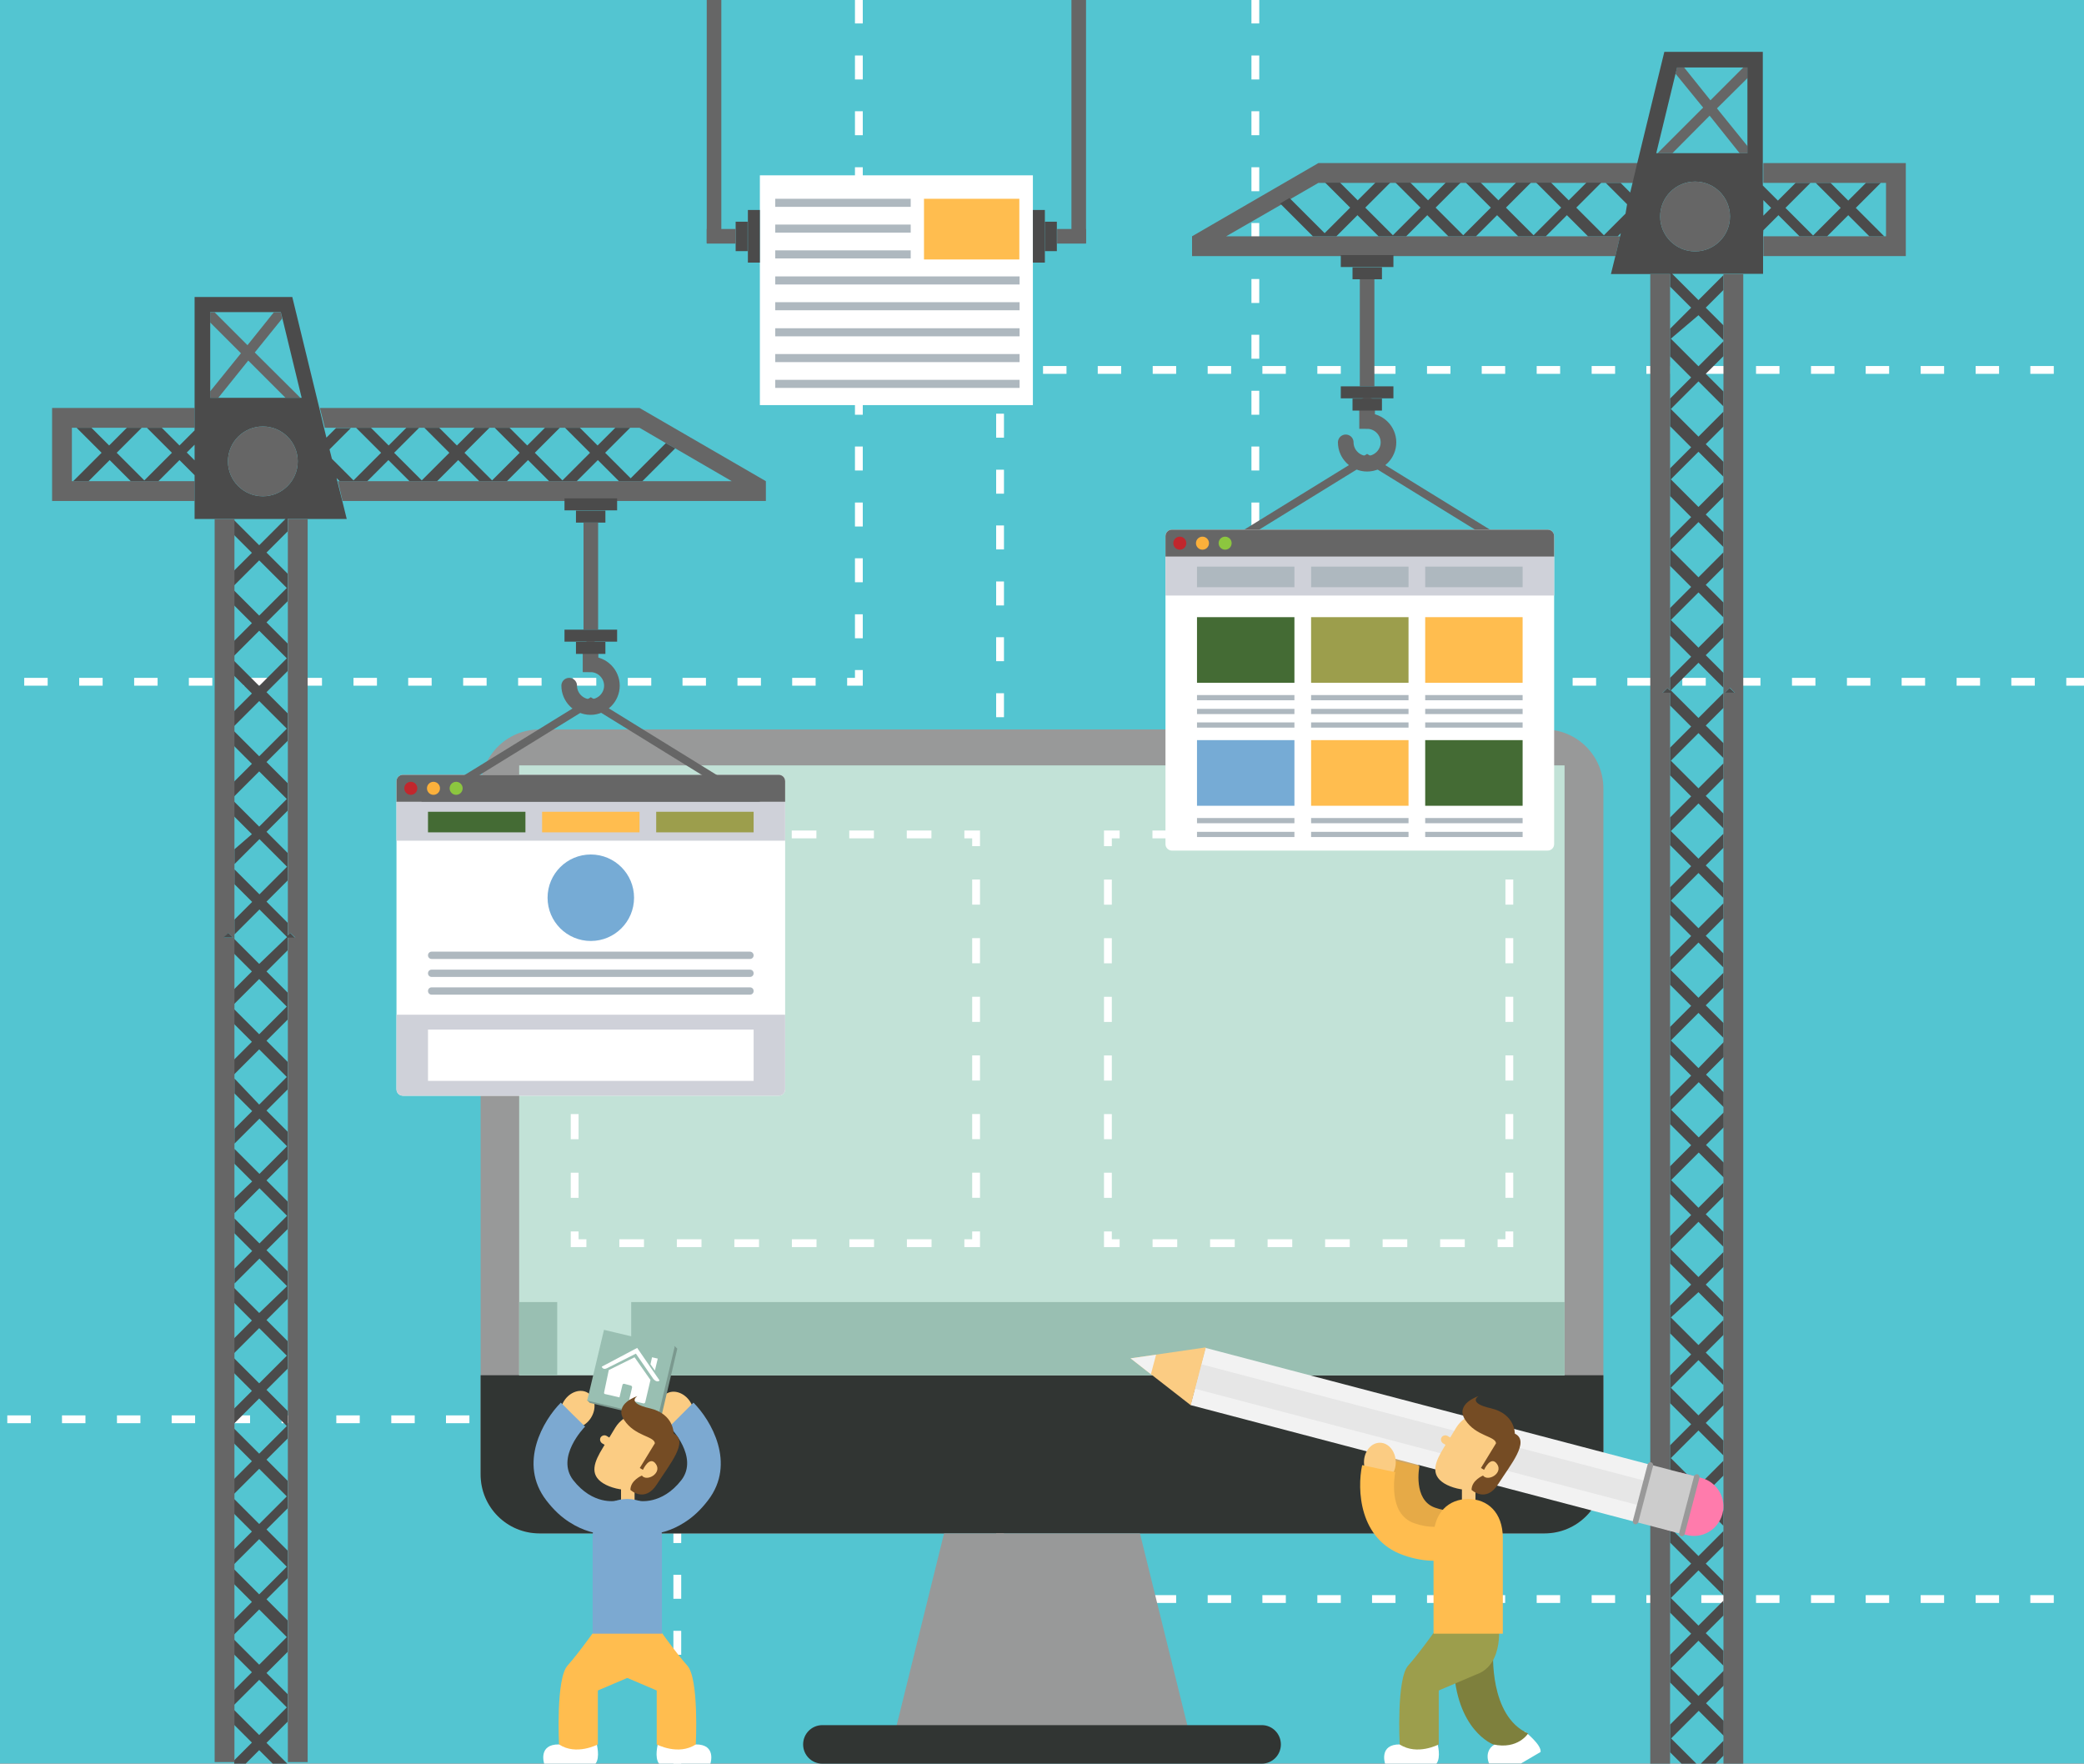 <?xml version="1.0" encoding="utf-8"?>
<!-- Generator: Adobe Illustrator 21.1.0, SVG Export Plug-In . SVG Version: 6.00 Build 0)  -->
<svg version="1.1" id="Layer_1" xmlns="http://www.w3.org/2000/svg" xmlns:xlink="http://www.w3.org/1999/xlink" x="0px" y="0px"
	 viewBox="0 0 800 677" style="enable-background:new 0 0 800 677;" xml:space="preserve">
<rect x="0" y="0" width="800" height="677" fill="#808080" stroke="none"/>
<style type="text/css">
	.st0{fill:#53C5D1;}
	.st1{fill:#FFFFFF;}
	.st2{fill:#989999;}
	.st3{fill:#313533;}
	.st4{fill:#C2E2D7;}
	.st5{fill:none;stroke:#FFFFFF;stroke-width:3;stroke-miterlimit:10;}
	.st6{fill:none;stroke:#FFFFFF;stroke-width:3;stroke-miterlimit:10;stroke-dasharray:9.462,12.616;}
	.st7{fill:none;stroke:#FFFFFF;stroke-width:3;stroke-miterlimit:10;stroke-dasharray:9.646,12.861;}
	.st8{fill:none;stroke:#FFFFFF;stroke-width:3;stroke-miterlimit:10;stroke-dasharray:9.462,12.616;}
	.st9{fill:none;}
	.st10{fill:#666666;}
	.st11{fill:#4B4B4B;}
	.st12{fill:none;stroke:#666666;stroke-width:3;stroke-miterlimit:10;}
	.st13{fill:none;stroke:#666666;stroke-width:6;stroke-linecap:round;stroke-miterlimit:10;}
	.st14{fill:#C1272D;}
	.st15{fill:#FBB03B;}
	.st16{fill:#8CC63F;}
	.st17{fill:#CFD1D9;}
	.st18{fill:#AEB8BF;}
	.st19{fill:#446B34;}
	.st20{fill:#9C9E4C;}
	.st21{fill:#FFBD4F;}
	.st22{fill:#76ABD5;}
	.st23{fill:#99BFB2;}
	.st24{fill:#CCA66A;}
	.st25{fill:#E6AA47;}
	.st26{fill:#FF7BAC;}
	.st27{fill:#CCCCCC;}
	.st28{fill:#F2F2F2;}
	.st29{fill:#E6E6E6;}
	.st30{fill:#999999;}
	.st31{fill:#FBCC83;}
	.st32{fill:#754C24;}
	.st33{fill:#7E803D;}
	.st34{fill:#7CA9D1;}
	.st35{fill:#7B998F;}
</style>
<rect y="0" class="st0" width="800" height="676.9"/>
<polygon class="st1" points="328.2,260.2 325.2,260.2 325.2,263.2 331.2,263.2 331.2,257.2 328.2,257.2 "/>
<rect x="304.1" y="260.2" class="st1" width="9" height="3"/>
<rect x="9.3" y="260.2" class="st1" width="9" height="3"/>
<rect x="262" y="260.2" class="st1" width="9" height="3"/>
<rect x="283.1" y="260.2" class="st1" width="9" height="3"/>
<rect x="135.7" y="260.2" class="st1" width="9" height="3"/>
<rect x="30.4" y="260.2" class="st1" width="9" height="3"/>
<rect x="51.5" y="260.2" class="st1" width="9" height="3"/>
<rect x="219.9" y="260.2" class="st1" width="9" height="3"/>
<rect x="198.9" y="260.2" class="st1" width="9" height="3"/>
<rect x="93.6" y="260.2" class="st1" width="9" height="3"/>
<rect x="241" y="260.2" class="st1" width="9" height="3"/>
<rect x="72.5" y="260.2" class="st1" width="9" height="3"/>
<rect x="177.8" y="260.2" class="st1" width="9" height="3"/>
<rect x="156.7" y="260.2" class="st1" width="9" height="3"/>
<rect x="114.6" y="260.2" class="st1" width="9" height="3"/>
<rect x="328.2" y="85.6" class="st1" width="3" height="9.2"/>
<rect x="328.2" y="128.5" class="st1" width="3" height="9.2"/>
<rect x="328.2" y="107.1" class="st1" width="3" height="9.2"/>
<rect x="328.2" y="150" class="st1" width="3" height="9.2"/>
<rect x="328.2" y="171.4" class="st1" width="3" height="9.2"/>
<rect x="328.2" y="21.3" class="st1" width="3" height="9.2"/>
<rect x="328.2" y="42.7" class="st1" width="3" height="9.2"/>
<rect x="328.2" y="64.2" class="st1" width="3" height="9.2"/>
<rect x="328.2" y="235.8" class="st1" width="3" height="9.2"/>
<rect x="328.2" y="214.3" class="st1" width="3" height="9.2"/>
<rect x="328.2" y="0" class="st1" width="3" height="9"/>
<rect x="328.2" y="192.9" class="st1" width="3" height="9.2"/>
<rect x="687.9" y="260.2" class="st1" width="9" height="3"/>
<rect x="624.7" y="260.2" class="st1" width="9" height="3"/>
<rect x="666.8" y="260.2" class="st1" width="9" height="3"/>
<rect x="645.8" y="260.2" class="st1" width="9" height="3"/>
<rect x="603.7" y="260.2" class="st1" width="9" height="3"/>
<rect x="582.6" y="260.2" class="st1" width="9" height="3"/>
<rect x="540.5" y="260.2" class="st1" width="9" height="3"/>
<rect x="561.6" y="260.2" class="st1" width="9" height="3"/>
<rect x="519.4" y="260.2" class="st1" width="9" height="3"/>
<rect x="498.4" y="260.2" class="st1" width="9" height="3"/>
<rect x="730" y="260.2" class="st1" width="9" height="3"/>
<rect x="709" y="260.2" class="st1" width="9" height="3"/>
<rect x="751.1" y="260.2" class="st1" width="9" height="3"/>
<rect x="772.1" y="260.2" class="st1" width="9" height="3"/>
<rect x="793.2" y="260.2" class="st1" width="6.8" height="3"/>
<polygon class="st1" points="480.4,263.2 486.4,263.2 486.4,260.2 483.4,260.2 483.4,257.2 480.4,257.2 "/>
<rect x="480.4" y="235.8" class="st1" width="3" height="9.2"/>
<g>
	<rect x="480.4" y="42.7" class="st1" width="3" height="9.2"/>
	<rect x="480.4" y="171.4" class="st1" width="3" height="9.2"/>
	<rect x="480.4" y="150" class="st1" width="3" height="9.2"/>
	<rect x="480.4" y="128.5" class="st1" width="3" height="9.2"/>
	<rect x="480.4" y="85.6" class="st1" width="3" height="9.2"/>
	<rect x="480.4" y="107.1" class="st1" width="3" height="9.2"/>
	<rect x="480.4" y="192.9" class="st1" width="3" height="9.2"/>
	<rect x="480.4" y="0" class="st1" width="3" height="9"/>
	<rect x="480.4" y="21.3" class="st1" width="3" height="9.2"/>
	<rect x="480.4" y="64.2" class="st1" width="3" height="9.2"/>
</g>
<rect x="480.4" y="214.3" class="st1" width="3" height="9.2"/>
<rect x="400.4" y="612.3" class="st1" width="9" height="3"/>
<rect x="421.4" y="612.3" class="st1" width="9" height="3"/>
<g>
	<rect x="653.1" y="612.3" class="st1" width="9" height="3"/>
	<rect x="695.2" y="612.3" class="st1" width="9" height="3"/>
	<rect x="674.1" y="612.3" class="st1" width="9" height="3"/>
	<rect x="632" y="612.3" class="st1" width="9" height="3"/>
	<rect x="589.9" y="612.3" class="st1" width="9" height="3"/>
	<rect x="568.8" y="612.3" class="st1" width="9" height="3"/>
	<rect x="547.8" y="612.3" class="st1" width="9" height="3"/>
	<rect x="505.7" y="612.3" class="st1" width="9" height="3"/>
	<rect x="716.2" y="612.3" class="st1" width="9" height="3"/>
	<rect x="611" y="612.3" class="st1" width="9" height="3"/>
	<rect x="526.7" y="612.3" class="st1" width="9" height="3"/>
	<rect x="779.4" y="612.3" class="st1" width="9" height="3"/>
	<rect x="484.6" y="612.3" class="st1" width="9" height="3"/>
	<rect x="758.4" y="612.3" class="st1" width="9" height="3"/>
	<rect x="737.3" y="612.3" class="st1" width="9" height="3"/>
	<rect x="442.5" y="612.3" class="st1" width="9" height="3"/>
	<rect x="463.6" y="612.3" class="st1" width="9" height="3"/>
</g>
<polygon class="st1" points="382.4,615.3 388.4,615.3 388.4,612.3 385.4,612.3 385.4,609.3 382.4,609.3 "/>
<rect x="382.4" y="287.5" class="st1" width="3" height="9.2"/>
<rect x="382.4" y="266.1" class="st1" width="3" height="9.2"/>
<rect x="382.4" y="351.9" class="st1" width="3" height="9.2"/>
<rect x="382.4" y="330.4" class="st1" width="3" height="9.2"/>
<rect x="382.4" y="223.2" class="st1" width="3" height="9.2"/>
<rect x="382.4" y="201.7" class="st1" width="3" height="9.2"/>
<rect x="382.4" y="244.6" class="st1" width="3" height="9.2"/>
<rect x="382.4" y="158.8" class="st1" width="3" height="9.2"/>
<rect x="382.4" y="373.3" class="st1" width="3" height="9.2"/>
<rect x="382.4" y="180.3" class="st1" width="3" height="9.2"/>
<rect x="382.4" y="544.9" class="st1" width="3" height="9.2"/>
<rect x="382.4" y="523.5" class="st1" width="3" height="9.2"/>
<rect x="382.4" y="394.8" class="st1" width="3" height="9.2"/>
<rect x="382.4" y="566.4" class="st1" width="3" height="9.2"/>
<rect x="382.4" y="502" class="st1" width="3" height="9.2"/>
<rect x="382.4" y="587.8" class="st1" width="3" height="9.2"/>
<rect x="382.4" y="416.2" class="st1" width="3" height="9.2"/>
<rect x="382.4" y="437.7" class="st1" width="3" height="9.2"/>
<rect x="382.4" y="459.1" class="st1" width="3" height="9.2"/>
<rect x="382.4" y="480.6" class="st1" width="3" height="9.2"/>
<rect x="382.4" y="309" class="st1" width="3" height="9.2"/>
<polygon class="st1" points="388.4,140.5 382.4,140.5 382.4,146.5 385.4,146.5 385.4,143.5 388.4,143.5 "/>
<g>
	<rect x="421.4" y="140.5" class="st1" width="9" height="3"/>
	<rect x="400.4" y="140.5" class="st1" width="9" height="3"/>
	<rect x="779.4" y="140.5" class="st1" width="9" height="3"/>
	<rect x="505.7" y="140.5" class="st1" width="9" height="3"/>
	<rect x="442.5" y="140.5" class="st1" width="9" height="3"/>
	<rect x="484.6" y="140.5" class="st1" width="9" height="3"/>
	<rect x="758.4" y="140.5" class="st1" width="9" height="3"/>
	<rect x="463.6" y="140.5" class="st1" width="9" height="3"/>
	<rect x="526.7" y="140.5" class="st1" width="9" height="3"/>
	<rect x="568.8" y="140.5" class="st1" width="9" height="3"/>
	<rect x="611" y="140.5" class="st1" width="9" height="3"/>
	<rect x="589.9" y="140.5" class="st1" width="9" height="3"/>
	<rect x="695.2" y="140.5" class="st1" width="9" height="3"/>
	<rect x="716.2" y="140.5" class="st1" width="9" height="3"/>
	<rect x="674.1" y="140.5" class="st1" width="9" height="3"/>
	<rect x="632" y="140.5" class="st1" width="9" height="3"/>
	<rect x="547.8" y="140.5" class="st1" width="9" height="3"/>
	<rect x="737.3" y="140.5" class="st1" width="9" height="3"/>
	<rect x="653.1" y="140.5" class="st1" width="9" height="3"/>
</g>
<g>
	<rect x="150.2" y="543.3" class="st1" width="9" height="3"/>
	<rect x="129.1" y="543.3" class="st1" width="9" height="3"/>
	<rect x="23.8" y="543.3" class="st1" width="9" height="3"/>
	<rect x="108.1" y="543.3" class="st1" width="9" height="3"/>
	<rect x="2.8" y="543.3" class="st1" width="9" height="3"/>
	<rect x="44.9" y="543.3" class="st1" width="9" height="3"/>
	<rect x="87" y="543.3" class="st1" width="9" height="3"/>
	<rect x="65.9" y="543.3" class="st1" width="9" height="3"/>
	<rect x="171.2" y="543.3" class="st1" width="9" height="3"/>
</g>
<rect x="234.4" y="543.3" class="st1" width="9" height="3"/>
<rect x="213.3" y="543.3" class="st1" width="9" height="3"/>
<rect x="192.3" y="543.3" class="st1" width="9" height="3"/>
<polygon class="st1" points="261.5,543.3 255.5,543.3 255.5,546.3 258.5,546.3 258.5,549.3 261.5,549.3 "/>
<rect x="258.5" y="668.9" class="st1" width="3" height="8.1"/>
<rect x="258.5" y="561.6" class="st1" width="3" height="9.2"/>
<g>
	<rect x="258.5" y="626" class="st1" width="3" height="9.2"/>
	<rect x="258.5" y="583.1" class="st1" width="3" height="9.2"/>
	<rect x="258.5" y="604.5" class="st1" width="3" height="9.2"/>
</g>
<rect x="258.5" y="647.4" class="st1" width="3" height="9.2"/>
<path class="st2" d="M615.5,566c0,12.5-10.1,22.6-22.6,22.6H207.1c-12.5,0-22.6-10.1-22.6-22.6V302.6c0-12.5,10.1-22.6,22.6-22.6
	h385.8c12.5,0,22.6,10.1,22.6,22.6V566z"/>
<path class="st3" d="M184.5,527.9V566c0,12.5,10.1,22.6,22.6,22.6h385.8c12.5,0,22.6-10.1,22.6-22.6v-38.1H184.5z"/>
<rect x="199.3" y="293.8" class="st4" width="401.3" height="234.1"/>
<polygon class="st2" points="437.6,588.6 362.4,588.6 342.4,669.6 457.6,669.6 "/>
<path class="st3" d="M491.7,669.6c0,4.1-3.3,7.4-7.4,7.4H315.7c-4.1,0-7.4-3.3-7.4-7.4l0,0c0-4.1,3.3-7.4,7.4-7.4h168.7
	C488.4,662.2,491.7,665.5,491.7,669.6L491.7,669.6z"/>
<polyline class="st5" points="374.7,472.7 374.7,477.2 370.2,477.2 "/>
<line class="st6" x1="357.6" y1="477.2" x2="231.4" y2="477.2"/>
<polyline class="st5" points="225.1,477.2 220.6,477.2 220.6,472.7 "/>
<line class="st7" x1="220.6" y1="459.8" x2="220.6" y2="331.2"/>
<polyline class="st5" points="220.6,324.8 220.6,320.3 225.1,320.3 "/>
<line class="st6" x1="237.7" y1="320.3" x2="363.9" y2="320.3"/>
<polyline class="st5" points="370.2,320.3 374.7,320.3 374.7,324.8 "/>
<line class="st7" x1="374.7" y1="337.6" x2="374.7" y2="466.2"/>
<polyline class="st5" points="579.4,472.7 579.4,477.2 574.9,477.2 "/>
<line class="st8" x1="562.3" y1="477.2" x2="436.1" y2="477.2"/>
<polyline class="st5" points="429.8,477.2 425.3,477.2 425.3,472.7 "/>
<line class="st7" x1="425.3" y1="459.8" x2="425.3" y2="331.2"/>
<polyline class="st5" points="425.3,324.8 425.3,320.3 429.8,320.3 "/>
<line class="st8" x1="442.4" y1="320.3" x2="568.6" y2="320.3"/>
<polyline class="st5" points="574.9,320.3 579.4,320.3 579.4,324.8 "/>
<line class="st7" x1="579.4" y1="337.6" x2="579.4" y2="466.2"/>
<polygon class="st9" points="102.4,506.8 110.5,498.7 110.5,514.9 "/>
<polygon class="st9" points="102.4,480 110.5,471.9 110.5,488.1 "/>
<polygon class="st9" points="102.4,453.2 110.5,445.1 110.5,461.3 "/>
<polygon class="st9" points="102.4,587.1 110.5,579 110.5,595.3 "/>
<polygon class="st9" points="102.4,533.6 110.5,525.5 110.5,541.7 "/>
<polygon class="st9" points="102.4,372.9 110.5,364.8 110.5,381 "/>
<polygon class="st9" points="102.4,238.9 110.5,230.8 110.5,247.1 "/>
<polygon class="st9" points="102.4,346.1 110.5,338 110.5,354.2 "/>
<polygon class="st9" points="102.4,613.9 110.5,605.8 110.5,622 "/>
<polygon class="st9" points="102.4,265.7 110.5,257.6 110.5,273.8 "/>
<polygon class="st9" points="102.4,319.3 110.5,311.2 110.5,327.4 "/>
<polygon class="st9" points="102.4,292.5 110.5,284.4 110.5,300.6 "/>
<polygon class="st9" points="102.4,640.7 110.5,632.6 110.5,648.8 "/>
<polygon class="st9" points="110.5,407.8 102.4,399.6 110.5,391.5 110.5,395 "/>
<polygon class="st9" points="102.4,212.2 110.5,204 110.5,220.3 "/>
<polygon class="st9" points="102.4,667.5 110.5,659.4 110.5,675.6 "/>
<polygon class="st9" points="110.5,568.5 102.4,560.4 110.5,552.2 110.5,555.7 "/>
<polygon class="st9" points="68.9,170.9 62.1,164.2 74.7,164.2 74.7,165.1 "/>
<polygon class="st9" points="125.6,167.8 124.7,164.2 129.2,164.2 "/>
<polygon class="st9" points="55.5,184.3 44.9,173.8 54.5,164.2 56.5,164.2 66.1,173.8 "/>
<polygon class="st9" points="96.7,667.5 90,674.2 90,660.7 "/>
<polygon class="st9" points="149.2,170.9 142.5,164.2 156,164.2 "/>
<polygon class="st9" points="146.4,173.8 135.9,184.3 127.5,176 126.7,172.4 134.9,164.2 136.8,164.2 "/>
<polygon class="st9" points="255.6,170.1 242.2,183.5 232.4,173.8 242,164.2 245.5,164.2 "/>
<polygon class="st9" points="173.2,173.8 162.6,184.3 152.1,173.8 161.7,164.2 163.6,164.2 "/>
<polygon class="st9" points="50.2,184.7 34,184.7 42.1,176.6 "/>
<polygon class="st9" points="28.3,184.7 27.6,184.7 27.6,164.2 29.7,164.2 39.3,173.8 "/>
<polygon class="st9" points="35.4,164.2 48.9,164.2 42.1,170.9 "/>
<polygon class="st9" points="74.7,182.4 74.7,184.7 60.8,184.7 68.9,176.6 "/>
<polygon class="st9" points="202.8,176.6 210.9,184.7 194.7,184.7 "/>
<polygon class="st9" points="176,176.6 184.1,184.7 167.9,184.7 "/>
<polygon class="st9" points="176,170.9 169.3,164.2 182.8,164.2 "/>
<polygon class="st9" points="129.4,183.5 130.6,184.7 129.7,184.7 "/>
<polygon class="st9" points="246.7,184.7 259.2,172.1 280.9,184.7 "/>
<polygon class="st9" points="149.2,176.6 157.4,184.7 141.1,184.7 "/>
<polygon class="st9" points="229.6,176.6 237.7,184.7 221.5,184.7 "/>
<polygon class="st9" points="202.8,170.9 196.1,164.2 209.6,164.2 "/>
<polygon class="st9" points="200,173.8 189.4,184.3 178.9,173.8 188.4,164.2 190.4,164.2 "/>
<polygon class="st9" points="226.8,173.8 216.2,184.3 205.6,173.8 215.2,164.2 217.2,164.2 "/>
<polygon class="st9" points="229.6,170.9 222.9,164.2 236.4,164.2 "/>
<polygon class="st9" points="102.4,426.4 110.5,418.3 110.5,434.5 "/>
<polygon class="st9" points="96.7,319.3 90,326 90,312.5 "/>
<polygon class="st9" points="96.7,212.2 90,218.9 90,205.4 "/>
<polygon class="st9" points="90,358.5 99.5,348.9 110.1,359.5 99.5,370 90,360.5 90,359.9 "/>
<polygon class="st9" points="109.6,199.2 99.5,209.3 90,199.8 90,199.2 "/>
<polygon class="st9" points="96.7,238.9 90,245.7 90,232.2 "/>
<polygon class="st9" points="96.7,265.7 90,272.5 90,259 "/>
<polygon class="st9" points="96.7,292.5 90,299.3 90,285.8 "/>
<polygon class="st9" points="99.5,643.5 110.1,654.1 99.5,664.7 90,655.1 90,653.1 "/>
<polygon class="st9" points="99.5,268.6 110.1,279.1 99.5,289.7 90,280.1 90,278.1 "/>
<polygon class="st9" points="90,392.9 96.7,399.6 90,406.4 90,395 "/>
<polygon class="st9" points="99.5,241.8 110.1,252.3 99.5,262.9 90,253.3 90,251.4 "/>
<polygon class="st9" points="99.5,215 110.1,225.6 99.5,236.1 90,226.5 90,224.6 "/>
<polygon class="st9" points="82.4,119.9 105.1,119.9 95,132.5 "/>
<polygon class="st9" points="90,519.2 99.5,509.6 110.1,520.2 99.5,530.7 90,521.2 90,520.6 "/>
<polygon class="st9" points="71.7,173.8 74.7,170.8 74.7,176.7 "/>
<polygon class="st9" points="80.7,150.2 80.7,123.8 92.5,135.6 "/>
<polygon class="st9" points="97.8,135.3 108.3,122.3 115.7,152.7 115.3,152.7 "/>
<polygon class="st9" points="109.6,152.7 83.8,152.7 95.3,138.4 "/>
<polygon class="st9" points="105.6,676.4 99.5,670.3 93.4,676.4 "/>
<polygon class="st9" points="90,553.6 96.7,560.4 90,567.1 90,555.7 "/>
<polygon class="st9" points="99.5,295.3 110.1,305.9 99.5,316.5 90,306.9 90,304.9 "/>
<polygon class="st9" points="99.5,536.4 110.1,547 99.5,557.5 90,547.9 90,546 "/>
<polygon class="st9" points="96.7,533.6 90,540.3 90,526.8 "/>
<polygon class="st9" points="96.7,480 90,486.8 90,473.3 "/>
<polygon class="st9" points="96.7,506.8 90,513.5 90,500 "/>
<polygon class="st9" points="99.5,482.8 110.1,493.4 99.5,504 90,494.4 90,492.4 "/>
<polygon class="st9" points="99.5,563.2 110.1,573.7 99.5,584.3 90,574.7 90,572.8 "/>
<polygon class="st9" points="96.7,640.7 90,647.5 90,634 "/>
<polygon class="st9" points="99.5,616.8 110.1,627.3 99.5,637.9 90,628.3 90,626.3 "/>
<polygon class="st9" points="99.5,322.1 110.1,332.7 99.5,343.3 90,333.7 90,331.7 "/>
<polygon class="st9" points="99.5,590 110.1,600.5 99.5,611.1 90,601.5 90,599.5 "/>
<polygon class="st9" points="96.7,613.9 90,620.7 90,607.2 "/>
<polygon class="st9" points="96.7,587.1 90,593.9 90,580.4 "/>
<polygon class="st9" points="99.5,375.7 110.1,386.3 99.5,396.8 90,387.2 90,385.3 "/>
<polygon class="st9" points="96.7,346.1 90,352.8 90,339.3 "/>
<polygon class="st9" points="99.5,402.5 110.1,413 99.5,423.6 90,414 90,412.1 "/>
<polygon class="st9" points="96.7,372.9 90,379.6 90,366.1 "/>
<polygon class="st9" points="99.5,456 110.1,466.6 99.5,477.2 90,467.6 90,465.6 "/>
<polygon class="st9" points="96.7,453.2 90,460 90,446.5 "/>
<polygon class="st9" points="99.5,429.3 110.1,439.8 99.5,450.4 90,440.8 90,438.8 "/>
<polygon class="st9" points="96.7,426.4 90,433.2 90,419.7 "/>
<polygon class="st10" points="130.6,184.7 141.1,184.7 157.4,184.7 167.9,184.7 184.1,184.7 194.7,184.7 210.9,184.7 221.5,184.7 
	237.7,184.7 246.7,184.7 280.9,184.7 259.2,172.1 255.6,170.1 245.5,164.2 242,164.2 236.4,164.2 222.9,164.2 217.2,164.2 
	215.2,164.2 209.6,164.2 196.1,164.2 190.4,164.2 188.4,164.2 182.8,164.2 169.3,164.2 163.6,164.2 161.7,164.2 156,164.2 
	142.5,164.2 136.8,164.2 134.9,164.2 129.2,164.2 124.7,164.2 122.8,156.6 245.5,156.6 294,184.7 294,192.3 131.5,192.3 
	129.7,184.7 "/>
<polygon class="st10" points="74.7,156.6 74.7,164.2 62.1,164.2 56.5,164.2 54.5,164.2 48.9,164.2 35.4,164.2 29.7,164.2 
	27.6,164.2 27.6,184.7 28.3,184.7 34,184.7 50.2,184.7 60.8,184.7 74.7,184.7 74.7,192.3 20,192.3 20,190 20,184.7 20,164.2 
	20,160.4 20,156.6 "/>
<polygon class="st10" points="115.3,152.7 109.6,152.7 95.3,138.4 83.8,152.7 80.7,152.7 80.7,150.2 92.5,135.6 80.7,123.8 
	80.7,119.9 82.4,119.9 95,132.5 105.1,119.9 107.8,119.9 108.3,122.3 97.8,135.3 "/>
<path class="st11" d="M255.6,170.1l-13.5,13.5l-9.8-9.8l9.6-9.6h-5.7l-6.8,6.8l-6.8-6.8h-5.7l9.6,9.6l-10.6,10.6l-10.6-10.6l9.6-9.6
	h-5.7l-6.8,6.8l-6.8-6.8h-5.7l9.6,9.6l-10.6,10.6l-10.6-10.6l9.6-9.6h-5.7l-6.8,6.8l-6.8-6.8h-5.7l9.6,9.6l-10.6,10.6l-10.6-10.6
	l9.6-9.6H156l-6.8,6.8l-6.8-6.8h-5.7l9.6,9.6l-10.6,10.6l-8.3-8.3l-0.9-3.6l8.2-8.2h-5.7l-3.7,3.7l-0.9-3.7l-1.8-7.6l-10.4-42.7
	H74.7v51.2l-5.8,5.8l-6.8-6.8h-5.7l9.6,9.6l-10.6,10.6l-10.6-10.6l9.6-9.6h-5.7l-6.8,6.8l-6.8-6.8h-5.7l9.6,9.6l-10.9,10.9H34
	l8.1-8.1l8.1,8.1h10.6l8.1-8.1l5.8,5.8v16.8h34.9l-10.1,10.1l-9.6-9.6v5.7l6.8,6.8l-6.8,6.8v5.7l9.6-9.6l10.6,10.6l-10.6,10.6
	l-9.6-9.6v5.7l6.8,6.8l-6.8,6.8v5.7l9.6-9.6l10.6,10.6l-10.6,10.6l-9.6-9.6v5.7l6.8,6.8l-6.8,6.8v5.7l9.6-9.6l10.6,10.6l-10.6,10.6
	l-9.6-9.6v5.7l6.8,6.8l-6.8,6.8v5.7l9.6-9.6l10.6,10.6l-10.6,10.6l-9.6-9.6v5.7l6.8,6.8L90,326v5.7l9.6-9.6l10.6,10.6l-10.6,10.6
	l-9.6-9.6v5.7l6.8,6.8l-6.8,6.8v5.7l9.6-9.6l10.6,10.6L99.5,370l-9.6-9.6v5.7l6.8,6.8l-6.8,6.8v5.7l9.6-9.6l10.6,10.6l-10.6,10.6
	l-9.6-9.6v5.7l6.8,6.8l-6.8,6.8v5.7l9.6-9.6l10.6,10.6l-10.6,10.6L90,414v5.7l6.8,6.8l-6.8,6.8v5.7l9.6-9.6l10.6,10.6l-10.6,10.6
	l-9.6-9.6v5.7l6.8,6.8L90,460v5.7l9.6-9.6l10.6,10.6l-10.6,10.6l-9.6-9.6v5.7l6.8,6.8l-6.8,6.8v5.7l9.6-9.6l10.6,10.6L99.5,504
	l-9.6-9.6v5.7l6.8,6.8l-6.8,6.8v5.7l9.6-9.6l10.6,10.6l-10.6,10.6l-9.6-9.6v5.7l6.8,6.8l-6.8,6.8v5.7l9.6-9.6l10.6,10.6l-10.6,10.6
	l-9.6-9.6v5.7l6.8,6.8l-6.8,6.8v5.7l9.6-9.6l10.6,10.6l-10.6,10.6l-9.6-9.6v5.7l6.8,6.8l-6.8,6.8v5.7l9.6-9.6l10.6,10.6l-10.6,10.6
	l-9.6-9.6v5.7l6.8,6.8l-6.8,6.8v5.7l9.6-9.6l10.6,10.6l-10.6,10.6l-9.6-9.6v5.7l6.8,6.8l-6.8,6.8v5.7l9.6-9.6l10.6,10.6l-10.6,10.6
	l-9.6-9.6v5.7l6.8,6.8l-6.8,6.8v2.2h3.5l6.1-6.1l6.1,6.1h4.8v-0.8l-8.1-8.1l8.1-8.1v-10.6l-8.1-8.1l8.1-8.1V622l-8.1-8.1l8.1-8.1
	v-10.6l-8.1-8.1l8.1-8.1v-10.6l-8.1-8.1l8.1-8.1v-10.6l-8.1-8.1l8.1-8.1v-10.6l-8.1-8.1l8.1-8.1v-10.6l-8.1-8.1l8.1-8.1v-10.6
	l-8.1-8.1l8.1-8.1v-10.6l-8.1-8.1l8.1-8.1v-10.6l-8.1-8.1l8.1-8.1V381l-8.1-8.1l8.1-8.1v-4.8h2.9l-1.9-1.9l-1,1v-4.9l-8.1-8.1
	l8.1-8.1v-10.6l-8.1-8.1l8.1-8.1v-10.6l-8.1-8.1l8.1-8.1v-10.6l-8.1-8.1l8.1-8.1v-10.6l-8.1-8.1l8.1-8.1v-10.6l-8.1-8.1l8.1-8.1
	v-4.8h22.7l-1.7-6.9l-1.9-7.6l-0.3-1.2l1.2,1.2h10.6l8.1-8.1l8.1,8.1h10.6l8.1-8.1l8.1,8.1h10.6l8.1-8.1l8.1,8.1h10.6l8.1-8.1
	l8.1,8.1h9l12.6-12.6L255.6,170.1z M74.7,176.7l-3-3l3-3V176.7z M100.9,190.5c-7.4,0-13.4-6-13.4-13.4c0-7.4,6-13.4,13.4-13.4
	c7.4,0,13.4,6,13.4,13.4C114.3,184.5,108.3,190.5,100.9,190.5z M80.7,152.7v-32.9h27.1l0.6,2.4l7.4,30.5H80.7z"/>
<circle class="st10" cx="100.9" cy="177.1" r="13.4"/>
<path class="st10" d="M90,676.4V199.2h-7.6v477.2H90z M87.6,358.1l1.9,1.9h-3.7L87.6,358.1z"/>
<polygon class="st11" points="87.6,358.1 89.4,359.9 85.7,359.9 "/>
<polygon class="st10" points="118.1,676.4 118.1,199.2 110.5,199.2 110.5,359.1 111.5,358.1 113.4,359.9 110.5,359.9 110.5,676.4 
	"/>
<rect x="221.1" y="196" class="st11" width="11.3" height="4.6"/>
<rect x="216.7" y="191.3" class="st11" width="20.2" height="4.6"/>
<rect x="224" y="200.6" class="st10" width="5.6" height="41.1"/>
<polygon class="st9" points="649.2,412.8 641.1,404.7 641.1,420.9 "/>
<polygon class="st9" points="649.2,386 641.1,377.9 641.1,394.1 "/>
<polygon class="st9" points="649.2,359.2 641.1,351.1 641.1,367.3 "/>
<polygon class="st9" points="649.2,493.1 641.1,485 641.1,501.3 "/>
<polygon class="st9" points="649.2,439.6 641.1,431.5 641.1,447.7 "/>
<polygon class="st9" points="649.2,278.9 641.1,270.8 641.1,287 "/>
<polygon class="st9" points="649.2,145 641.1,136.8 641.1,153.1 "/>
<polygon class="st9" points="649.2,252.1 641.1,244 641.1,260.2 "/>
<polygon class="st9" points="649.2,519.9 641.1,511.8 641.1,528 "/>
<polygon class="st9" points="649.2,171.7 641.1,163.6 641.1,179.9 "/>
<polygon class="st9" points="649.2,225.3 641.1,217.2 641.1,233.4 "/>
<polygon class="st9" points="649.2,198.5 641.1,190.4 641.1,206.6 "/>
<polygon class="st9" points="654.9,653.9 661.6,660.6 661.6,647.1 "/>
<polygon class="st9" points="649.2,546.7 641.1,538.6 641.1,554.8 "/>
<polygon class="st9" points="641.1,313.8 649.2,305.7 641.1,297.5 641.1,301 "/>
<polygon class="st9" points="649.2,118.2 641.1,110.1 641.1,126.3 "/>
<polygon class="st9" points="654.9,600.3 661.6,607 661.6,593.5 "/>
<polygon class="st9" points="652,603.1 641.5,613.7 652,624.2 661.6,614.7 661.6,612.7 "/>
<polygon class="st9" points="652,629.9 641.5,640.5 652,651 661.6,641.4 661.6,639.5 "/>
<polygon class="st9" points="649.2,573.5 641.1,565.4 641.1,581.6 "/>
<polygon class="st9" points="649.2,600.3 641.1,592.2 641.1,608.4 "/>
<polygon class="st9" points="649.2,653.9 641.1,645.7 641.1,662 "/>
<polygon class="st9" points="641.1,635.2 649.2,627.1 641.1,619 641.1,622.4 "/>
<polygon class="st9" points="641.1,474.5 649.2,466.4 641.1,458.3 641.1,461.7 "/>
<polygon class="st9" points="682.7,76.9 689.4,70.2 676.9,70.2 676.9,71.1 "/>
<polygon class="st9" points="626,73.8 626.9,70.2 622.4,70.2 "/>
<polygon class="st9" points="696.1,90.3 706.6,79.8 697.1,70.2 695.1,70.2 685.5,79.8 "/>
<polygon class="st9" points="654.9,573.5 661.6,580.3 661.6,566.8 "/>
<polygon class="st9" points="602.3,76.9 609.1,70.2 595.6,70.2 "/>
<polygon class="st9" points="605.2,79.8 615.7,90.3 624,82 624.9,78.4 616.7,70.2 614.7,70.2 "/>
<polygon class="st9" points="495.9,76.1 509.4,89.5 519.2,79.8 509.6,70.2 506.1,70.2 "/>
<polygon class="st9" points="578.4,79.8 588.9,90.3 599.5,79.8 589.9,70.2 588,70.2 "/>
<polygon class="st9" points="701.4,90.7 717.6,90.7 709.5,82.6 "/>
<polygon class="st9" points="723.2,90.7 724,90.7 724,70.2 721.9,70.2 712.3,79.8 "/>
<polygon class="st9" points="716.2,70.2 702.7,70.2 709.5,76.9 "/>
<polygon class="st9" points="676.9,88.4 676.9,90.7 690.8,90.7 682.7,82.6 "/>
<polygon class="st9" points="548.8,82.6 540.7,90.7 556.9,90.7 "/>
<polygon class="st9" points="575.5,82.6 567.4,90.7 583.7,90.7 "/>
<polygon class="st9" points="575.5,76.9 582.3,70.2 568.8,70.2 "/>
<polygon class="st9" points="622.2,89.5 621,90.7 621.9,90.7 "/>
<polygon class="st9" points="504.9,90.7 492.4,78.2 470.7,90.7 "/>
<polygon class="st9" points="602.3,82.6 594.2,90.7 610.4,90.7 "/>
<polygon class="st9" points="522,82.6 513.9,90.7 530.1,90.7 "/>
<polygon class="st9" points="548.8,76.9 555.5,70.2 542,70.2 "/>
<polygon class="st9" points="551.6,79.8 562.2,90.3 572.7,79.8 563.1,70.2 561.2,70.2 "/>
<polygon class="st9" points="524.8,79.8 535.4,90.3 545.9,79.8 536.4,70.2 534.4,70.2 "/>
<polygon class="st9" points="522,76.9 528.7,70.2 515.2,70.2 "/>
<polygon class="st9" points="649.2,332.4 641.1,324.3 641.1,340.6 "/>
<polygon class="st9" points="654.9,225.3 661.6,232.1 661.6,218.6 "/>
<polygon class="st9" points="654.9,118.2 661.6,124.9 661.6,111.4 "/>
<polygon class="st9" points="661.6,264.5 652,254.9 641.5,265.5 652,276 661.6,266.5 661.6,265.9 "/>
<polygon class="st9" points="641.9,105.2 652,115.3 661.6,105.8 661.6,105.2 "/>
<polygon class="st9" points="654.9,145 661.6,151.7 661.6,138.2 "/>
<polygon class="st9" points="654.9,171.7 661.6,178.5 661.6,165 "/>
<polygon class="st9" points="654.9,198.5 661.6,205.3 661.6,191.8 "/>
<polygon class="st9" points="652,549.5 641.5,560.1 652,570.7 661.6,561.1 661.6,559.1 "/>
<polygon class="st9" points="652,174.6 641.5,185.1 652,195.7 661.6,186.1 661.6,184.1 "/>
<polygon class="st9" points="661.6,298.9 654.9,305.7 661.6,312.4 661.6,301 "/>
<polygon class="st9" points="652,147.8 641.5,158.3 652,168.9 661.6,159.3 661.6,157.4 "/>
<polygon class="st9" points="652,121 641.5,131.6 652,142.1 661.6,132.5 661.6,130.6 "/>
<polygon class="st9" points="669.2,25.9 646.5,25.9 656.6,38.5 "/>
<polygon class="st9" points="661.6,425.2 652,415.6 641.5,426.2 652,436.8 661.6,427.2 661.6,426.6 "/>
<polygon class="st9" points="679.9,79.8 676.9,76.8 676.9,82.8 "/>
<polygon class="st9" points="670.9,56.2 670.9,29.9 659.1,41.6 "/>
<polygon class="st9" points="653.8,41.3 643.2,28.3 635.9,58.8 636.3,58.8 "/>
<polygon class="st9" points="642,58.8 667.8,58.8 656.3,44.4 "/>
<polygon class="st9" points="661.6,585.9 652,576.3 641.5,586.9 652,597.5 661.6,587.9 661.6,587.4 "/>
<polygon class="st9" points="661.6,459.6 654.9,466.4 661.6,473.1 661.6,461.7 "/>
<polygon class="st9" points="661.6,620.3 654.9,627.1 661.6,633.8 661.6,622.4 "/>
<polygon class="st9" points="652,201.4 641.5,211.9 652,222.5 661.6,212.9 661.6,210.9 "/>
<polygon class="st9" points="652,442.4 641.5,453 652,463.5 661.6,454 661.6,452 "/>
<polygon class="st9" points="654.9,439.6 661.6,446.3 661.6,432.8 "/>
<polygon class="st9" points="654.9,386 661.6,392.8 661.6,379.3 "/>
<polygon class="st9" points="654.9,412.8 661.6,419.5 661.6,406 "/>
<polygon class="st9" points="652,388.8 641.5,399.4 652,410 661.6,400.4 661.6,398.4 "/>
<polygon class="st9" points="652,469.2 641.5,479.8 652,490.3 661.6,480.7 661.6,478.8 "/>
<polygon class="st9" points="654.9,546.7 661.6,553.5 661.6,540 "/>
<polygon class="st9" points="652,522.8 641.5,533.3 652,543.9 661.6,534.3 661.6,532.3 "/>
<polygon class="st9" points="652,228.1 641.5,238.7 652,249.3 661.6,239.7 661.6,237.7 "/>
<polygon class="st9" points="652,496 641.5,506.5 652,517.1 661.6,507.5 661.6,505.6 "/>
<polygon class="st9" points="654.9,519.9 661.6,526.7 661.6,513.2 "/>
<polygon class="st9" points="654.9,493.1 661.6,499.9 661.6,486.4 "/>
<polygon class="st9" points="652,281.7 641.5,292.3 652,302.8 661.6,293.3 661.6,291.3 "/>
<polygon class="st9" points="654.9,252.1 661.6,258.8 661.6,245.3 "/>
<polygon class="st9" points="652,308.5 641.5,319.1 652,329.6 661.6,320 661.6,318.1 "/>
<polygon class="st9" points="654.9,278.9 661.6,285.6 661.6,272.1 "/>
<polygon class="st9" points="652,362.1 641.5,372.6 652,383.2 661.6,373.6 661.6,371.6 "/>
<polygon class="st9" points="654.9,359.2 661.6,366 661.6,352.5 "/>
<polygon class="st9" points="652,335.3 641.5,345.8 652,356.4 661.6,346.8 661.6,344.9 "/>
<polygon class="st9" points="654.9,332.4 661.6,339.2 661.6,325.7 "/>
<polygon class="st10" points="621,90.7 610.4,90.7 594.2,90.7 583.7,90.7 567.4,90.7 556.9,90.7 540.7,90.7 530.1,90.7 513.9,90.7 
	504.9,90.7 470.7,90.7 492.4,78.2 495.9,76.1 506.1,70.2 509.6,70.2 515.2,70.2 528.7,70.2 534.4,70.2 536.4,70.2 542,70.2 
	555.5,70.2 561.2,70.2 563.1,70.2 568.8,70.2 582.3,70.2 588,70.2 589.9,70.2 595.6,70.2 609.1,70.2 614.7,70.2 616.7,70.2 
	622.4,70.2 626.9,70.2 628.8,62.6 506.1,62.6 457.6,90.7 457.6,98.3 620.1,98.3 621.9,90.7 "/>
<polygon class="st10" points="676.9,62.6 676.9,70.2 689.4,70.2 695.1,70.2 697.1,70.2 702.7,70.2 716.2,70.2 721.9,70.2 724,70.2 
	724,90.7 723.2,90.7 717.6,90.7 701.4,90.7 690.8,90.7 676.9,90.7 676.9,98.3 731.6,98.3 731.6,96 731.6,90.7 731.6,70.2 
	731.6,66.4 731.6,62.6 "/>
<polygon class="st10" points="636.3,58.8 642,58.8 656.3,44.4 667.8,58.8 670.9,58.8 670.9,56.2 659.1,41.6 670.9,29.9 670.9,25.9 
	669.2,25.9 656.6,38.5 646.5,25.9 643.8,25.9 643.2,28.3 653.8,41.3 "/>
<path class="st11" d="M676.9,88.4l5.8-5.8l8.1,8.1h10.6l8.1-8.1l8.1,8.1h5.7l-10.9-10.9l9.6-9.6h-5.7l-6.8,6.8l-6.8-6.8h-5.7
	l9.6,9.6l-10.6,10.6l-10.6-10.6l9.6-9.6h-5.7l-6.8,6.8l-5.8-5.8v-0.9v-7.6V19.9h-37.8l-10.4,42.7l-1.8,7.6l-0.9,3.7l-3.7-3.7h-5.7
	l8.2,8.2L624,82l-8.3,8.3l-10.6-10.6l9.6-9.6h-5.7l-6.8,6.8l-6.8-6.8h-5.7l9.6,9.6l-10.6,10.6l-10.6-10.6l9.6-9.6h-5.7l-6.8,6.8
	l-6.8-6.8h-5.7l9.6,9.6l-10.6,10.6l-10.6-10.6l9.6-9.6h-5.7l-6.8,6.8l-6.8-6.8h-5.7l9.6,9.6l-10.6,10.6l-10.6-10.6l9.6-9.6h-5.7
	l-6.8,6.8l-6.8-6.8h-5.7l9.6,9.6l-9.8,9.8l-13.5-13.5l-3.6,2.1l12.6,12.6h9l8.1-8.1l8.1,8.1h10.6l8.1-8.1l8.1,8.1h10.6l8.1-8.1
	l8.1,8.1h10.6l8.1-8.1l8.1,8.1H621l1.2-1.2l-0.3,1.2l-1.8,7.6l-1.7,6.9h15.1h7.6v4.8l8.1,8.1l-8.1,8.1v10.6l8.1,8.1l-8.1,8.1v10.6
	l8.1,8.1l-8.1,8.1v10.6l8.1,8.1l-8.1,8.1v10.6l8.1,8.1l-8.1,8.1V244l8.1,8.1l-8.1,8.1v4.9l-1-1l-1.9,1.9h2.9v4.8l8.1,8.1l-8.1,8.1
	v10.6l8.1,8.1l-8.1,8.1v10.6l8.1,8.1l-8.1,8.1v10.6l8.1,8.1l-8.1,8.1v10.6l8.1,8.1l-8.1,8.1v10.6l8.1,8.1l-8.1,8.1v5.7v4.8l8.1,8.1
	l-8.1,8.1v10.6l8.1,8.1l-8.1,8.1V485l8.1,8.1l-8.1,8.1v10.6l8.1,8.1l-8.1,8.1v10.6l8.1,8.1l-8.1,8.1v10.6l8.1,8.1l-8.1,8.1v5.7v4.8
	l8.1,8.1l-8.1,8.1V619l8.1,8.1l-8.1,8.1v10.6l8.1,8.1l-8.1,8.1v10.6l4.4,4.4h5.7l-9.7-9.7l10.6-10.6l9.6,9.6v-5.7l-6.8-6.8l6.8-6.8
	v-5.7L652,651l-10.6-10.6l10.6-10.6l9.6,9.6v-5.7l-6.8-6.8l6.8-6.8v-5.7l-9.6,9.6l-10.6-10.6l10.6-10.6l9.6,9.6V607l-6.8-6.8
	l6.8-6.8v-5.7l-9.6,9.6l-10.6-10.6l10.6-10.6l9.6,9.6v-5.7l-6.8-6.8l6.8-6.8v-5.7l-9.6,9.6l-10.6-10.6l10.6-10.6l9.6,9.6v-5.7
	l-6.8-6.8l6.8-6.8v-5.7l-9.6,9.6l-10.6-10.6l10.6-10.6l9.6,9.6v-5.7l-6.8-6.8l6.8-6.8v-5.7l-9.6,9.6l-10.6-10.6L652,496l9.6,9.6
	v-5.7l-6.8-6.8l6.8-6.8v-5.7l-9.6,9.6l-10.6-10.6l10.6-10.6l9.6,9.6v-5.7l-6.8-6.8l6.8-6.8V454l-9.6,9.6L641.5,453l10.6-10.6
	l9.6,9.6v-5.7l-6.8-6.8l6.8-6.8v-5.7l-9.6,9.6l-10.6-10.6l10.6-10.6l9.6,9.6v-5.7l-6.8-6.8l6.8-6.8v-5.7L652,410l-10.6-10.6
	l10.6-10.6l9.6,9.6v-5.7l-6.8-6.8l6.8-6.8v-5.7l-9.6,9.6l-10.6-10.6l10.6-10.6l9.6,9.6V366l-6.8-6.8l6.8-6.8v-5.7l-9.6,9.6
	l-10.6-10.6l10.6-10.6l9.6,9.6v-5.7l-6.8-6.8l6.8-6.8V320l-9.6,9.6l-10.6-10.6l10.6-10.6l9.6,9.6v-5.7l-6.8-6.8l6.8-6.8v-5.7
	l-9.6,9.6l-10.6-10.6l10.6-10.6l9.6,9.6v-5.7l-6.8-6.8l6.8-6.8v-5.7l-9.6,9.6l-10.6-10.6l10.6-10.6l9.6,9.6v-5.7l-6.8-6.8l6.8-6.8
	v-5.7l-9.6,9.6l-10.6-10.6l10.6-10.6l9.6,9.6v-5.7l-6.8-6.8l6.8-6.8v-5.7l-9.6,9.6l-10.6-10.6l10.6-10.6l9.6,9.6v-5.7l-6.8-6.8
	l6.8-6.8v-5.7l-9.6,9.6l-10.6-10.6l10.6-10.6l9.6,9.6v-5.7l-6.8-6.8l6.8-6.8v-5.7l-9.6,9.6l-10.6-10.6l10.6-10.6l9.6,9.6v-5.7
	l-6.8-6.8l6.8-6.8v-5.7l-9.6,9.6l-10.6-10.6L652,121l9.6,9.6v-5.7l-6.8-6.8l6.8-6.8v-5.7l-9.6,9.6l-10.1-10.1h19.7h7.6h7.6v-6.9
	v-7.6L676.9,88.4L676.9,88.4z M643.2,28.3l0.6-2.4h2.6h22.7h1.7v4v26.3v2.6h-3.1H642h-5.7h-0.5L643.2,28.3z M637.3,83.1
	c0-7.4,6-13.4,13.4-13.4c7.4,0,13.4,6,13.4,13.4s-6,13.4-13.4,13.4C643.3,96.5,637.3,90.5,637.3,83.1z M679.9,79.8l-3,3v-6
	L679.9,79.8z"/>
<circle class="st10" cx="650.7" cy="83.1" r="13.4"/>
<path class="st10" d="M661.6,105.2v0.5v5.7v13.5v5.7v2v5.7v13.5v5.7v2v5.7v13.5v5.7v2v5.7v13.5v5.7v2v5.7v13.5v5.7v2v5.7v13.5v5.7
	v1.4v0.5v5.7v13.5v5.7v2v5.7v2.1v11.4v5.7v2v5.7v13.5v5.7v2v5.7V366v5.7v2v5.7v13.5v5.7v2v5.7v13.5v5.7v1.4v0.5v5.7v13.5v5.7v2v5.7
	v2.1v11.4v5.7v2v5.7v13.5v5.7v2v5.7v13.5v5.7v2v5.7v13.5v5.7v2v5.7v13.5v5.7v1.4v0.5v5.7V607v5.7v2v5.7v2.1v11.4v5.7v2v5.7v13.5v5.7
	v2v5.7v3.1h7.6v-54.6v-35V461.7v-35V301v-35V105.2H661.6z M662.2,265.9l1.9-1.9l1.9,1.9H662.2z"/>
<polygon class="st11" points="664,264.1 662.2,265.9 665.9,265.9 "/>
<polygon class="st11" points="652.9,677 658.6,677 661.6,673.9 661.6,668.2 "/>
<polygon class="st10" points="641.1,662 641.1,645.7 641.1,635.2 641.1,622.4 641.1,619 641.1,608.4 641.1,592.2 641.1,587.4 
	641.1,581.6 641.1,565.4 641.1,554.8 641.1,538.6 641.1,528 641.1,511.8 641.1,501.3 641.1,485 641.1,474.5 641.1,461.7 
	641.1,458.3 641.1,447.7 641.1,431.5 641.1,426.6 641.1,420.9 641.1,404.7 641.1,394.1 641.1,377.9 641.1,367.3 641.1,351.1 
	641.1,340.6 641.1,324.3 641.1,313.8 641.1,301 641.1,297.5 641.1,287 641.1,270.8 641.1,265.9 638.2,265.9 640.1,264.1 
	641.1,265.1 641.1,260.2 641.1,244 641.1,233.4 641.1,217.2 641.1,206.6 641.1,190.4 641.1,179.9 641.1,163.6 641.1,153.1 
	641.1,136.8 641.1,126.3 641.1,110.1 641.1,105.2 633.5,105.2 633.5,265.9 633.5,301 633.5,426.6 633.5,461.7 633.5,587.4 
	633.5,622.4 633.5,677 641.1,677 641.1,672.5 "/>
<rect x="519.2" y="102.6" class="st11" width="11.3" height="4.6"/>
<rect x="514.7" y="97.9" class="st11" width="20.2" height="4.6"/>
<rect x="522" y="107.2" class="st10" width="5.6" height="41.1"/>
<g>
	<polygon class="st12" points="461.2,215.2 524.8,176 588.4,215.2 	"/>
	<path class="st13" d="M516.6,169.8c0,4.5,3.7,8.2,8.2,8.2s8.2-3.7,8.2-8.2c0-4.5-3.7-8.2-8.2-8.2v-6.2"/>
	<rect x="519.2" y="153" class="st11" width="11.3" height="4.6"/>
	<rect x="514.7" y="148.3" class="st11" width="20.2" height="4.6"/>
	<path class="st1" d="M596.6,324c0,1.4-1.1,2.5-2.5,2.5H449.9c-1.4,0-2.5-1.1-2.5-2.5V205.8c0-1.4,1.1-2.5,2.5-2.5h144.2
		c1.4,0,2.5,1.1,2.5,2.5V324z"/>
	<path class="st10" d="M596.6,213.7v-7.9c0-1.4-1.1-2.5-2.5-2.5H449.9c-1.4,0-2.5,1.1-2.5,2.5v7.9H596.6z"/>
	<circle class="st14" cx="452.9" cy="208.5" r="2.5"/>
	<circle class="st15" cx="461.6" cy="208.5" r="2.5"/>
	<circle class="st16" cx="470.3" cy="208.5" r="2.5"/>
	<rect x="447.4" y="213.7" class="st17" width="149.2" height="14.9"/>
	<rect x="459.5" y="217.5" class="st18" width="37.4" height="7.9"/>
	<rect x="503.3" y="217.5" class="st18" width="37.4" height="7.9"/>
	<rect x="547.1" y="217.5" class="st18" width="37.4" height="7.9"/>
	<rect x="459.5" y="236.9" class="st19" width="37.4" height="25.2"/>
	<rect x="503.3" y="236.9" class="st20" width="37.4" height="25.2"/>
	<rect x="547.1" y="236.9" class="st21" width="37.4" height="25.2"/>
	<rect x="459.5" y="266.8" class="st18" width="37.4" height="2"/>
	<rect x="459.5" y="272.1" class="st18" width="37.4" height="2"/>
	<rect x="459.5" y="277.3" class="st18" width="37.4" height="2"/>
	<rect x="503.3" y="266.8" class="st18" width="37.4" height="2"/>
	<rect x="503.3" y="272.1" class="st18" width="37.4" height="2"/>
	<rect x="503.3" y="277.3" class="st18" width="37.4" height="2"/>
	<rect x="547.1" y="266.8" class="st18" width="37.4" height="2"/>
	<rect x="547.1" y="272.1" class="st18" width="37.4" height="2"/>
	<rect x="547.1" y="277.3" class="st18" width="37.4" height="2"/>
	<rect x="459.5" y="284.1" class="st22" width="37.4" height="25.2"/>
	<rect x="503.3" y="284.1" class="st21" width="37.4" height="25.2"/>
	<rect x="547.1" y="284.1" class="st19" width="37.4" height="25.2"/>
	<rect x="459.5" y="314" class="st18" width="37.4" height="2"/>
	<rect x="459.5" y="319.3" class="st18" width="37.4" height="2"/>
	<rect x="503.3" y="314" class="st18" width="37.4" height="2"/>
	<rect x="503.3" y="319.3" class="st18" width="37.4" height="2"/>
	<rect x="547.1" y="314" class="st18" width="37.4" height="2"/>
	<rect x="547.1" y="319.3" class="st18" width="37.4" height="2"/>
</g>
<rect x="199.3" y="499.8" class="st23" width="14.6" height="28.1"/>
<rect x="242.3" y="499.8" class="st23" width="358.3" height="28.1"/>
<g>
	<g>
		<rect x="291.7" y="67.3" class="st1" width="104.8" height="88.2"/>
		<g>
			<rect x="297.6" y="76.3" class="st18" width="52" height="3.1"/>
			<rect x="297.6" y="86.2" class="st18" width="52" height="3.1"/>
			<rect x="297.6" y="96.1" class="st18" width="52" height="3.1"/>
			<rect x="297.6" y="106.1" class="st18" width="93.8" height="3.1"/>
			<rect x="297.6" y="116" class="st18" width="93.8" height="3.1"/>
			<rect x="297.6" y="126" class="st18" width="93.8" height="3.1"/>
			<rect x="297.6" y="135.9" class="st18" width="93.8" height="3.1"/>
			<rect x="297.6" y="145.8" class="st18" width="93.8" height="3.1"/>
		</g>
		<rect x="354.7" y="76.3" class="st21" width="36.6" height="23.3"/>
		<rect x="282.4" y="85.1" class="st11" width="4.6" height="11.3"/>
		<rect x="287.1" y="80.6" class="st11" width="4.6" height="20.2"/>
		<rect x="271.3" y="87.9" class="st10" width="11.1" height="5.6"/>
		<rect x="401.1" y="85.1" class="st11" width="4.6" height="11.3"/>
		<rect x="396.5" y="80.6" class="st11" width="4.6" height="20.2"/>
		<rect x="405.8" y="87.9" class="st10" width="11.1" height="5.6"/>
	</g>
	<rect x="271.3" y="0" class="st10" width="5.6" height="93.3"/>
	<rect x="411.3" y="0" class="st10" width="5.6" height="93.3"/>
</g>
<ellipse class="st24" cx="540.1" cy="559.6" rx="5" ry="6.1"/>
<path class="st25" d="M557.1,590.4c-2.9,0-6.2-0.5-9.8-1.8c-13.8-4.9-14.4-20.5-12.8-28.1l10.4,2.2l-5.2-1.1l5.2,1.1
	c-0.1,0.5-2.5,13,5.9,16c9.5,3.4,14.8-1.8,14.8-1.9l7.7,7.3C573,584.4,567.2,590.4,557.1,590.4z"/>
<path class="st26" d="M661.2,581.1c-1.6,6.1-7.8,9.7-13.8,8.1l-7-1.8c-6.1-1.6-9.7-7.8-8.1-13.8l0,0c1.6-6.1,7.8-9.7,13.8-8.1l7,1.8
	C659.2,568.9,662.8,575.1,661.2,581.1L661.2,581.1z"/>
<rect x="628.3" y="566.3" transform="matrix(0.254 -0.967 0.967 0.254 -79.523 1047.868)" class="st27" width="22.7" height="18.4"/>
<rect x="534" y="462.5" transform="matrix(0.254 -0.967 0.967 0.254 -125.876 938.246)" class="st28" width="22.7" height="176.5"/>
<rect x="540.5" y="462.5" transform="matrix(0.254 -0.967 0.967 0.254 -125.881 938.245)" class="st29" width="9.7" height="176.5"/>
<path class="st30" d="M628.9,584.3c-0.2,0.6-0.8,0.9-1.3,0.8l0,0c-0.6-0.2-0.9-0.8-0.8-1.3l5.7-21.7c0.2-0.6,0.8-0.9,1.3-0.8l0,0
	c0.6,0.2,0.9,0.8,0.8,1.3L628.9,584.3z"/>
<path class="st30" d="M646.7,588.9c-0.2,0.6-0.8,0.9-1.3,0.8l0,0c-0.6-0.2-0.9-0.8-0.8-1.3l5.7-21.7c0.2-0.6,0.8-0.9,1.3-0.8l0,0
	c0.6,0.2,0.9,0.8,0.8,1.3L646.7,588.9z"/>
<polygon class="st31" points="457.1,539.4 434,521.4 462.9,517.2 "/>
<polygon class="st28" points="443.8,520 434,521.4 441.8,527.5 "/>
<rect x="561.2" y="571.3" class="st31" width="5.2" height="9.8"/>
<g>
	<path class="st31" d="M575.1,544.1c-5.5-3.4-12.7-1.6-16.1,3.9l-2.3,3.8l-1-0.6c-0.8-0.5-1.8-0.2-2.3,0.5c-0.5,0.8-0.2,1.8,0.5,2.3
		l1,0.6l-0.6,1c-3.4,5.5-5.4,10.4,0.1,13.8c5.5,3.4,16.4,3.9,19.8-1.6l4.7-7.6C582.3,554.7,580.6,547.5,575.1,544.1z"/>
	<path class="st32" d="M567.6,535.9c0,0-9.3,2.9-5.1,9.2c4.2,6.3,11.5,6.1,11.8,8.9l-5.8,9.5l1.2,0.7c0,0,2.6-5.7,5-2.2
		c2.4,3.5-3.5,6.9-5.4,4.4c0,0-4.4,1.8-4.4,5.5c0,0,5.5,5.2,10.2-2.2c4.7-7.4,12.4-16.5,6.4-19.4c0,0,0.2-7.5-9.1-9.7
		C563.1,538.5,567.6,535.9,567.6,535.9z"/>
</g>
<path class="st1" d="M585.4,664.7c0,0,6.4,5,6,7.8l-7.5,4.4h-12.3c0,0-3.3-7.2,6.4-8.7L585.4,664.7z"/>
<path class="st33" d="M573.2,633.8c0,0-1.7,24.9,13.4,31.6c0,0-3.9,6.3-13.4,4.2c0,0-14.4-5.3-15.2-30.8L573.2,633.8z"/>
<path class="st1" d="M551.8,669.2c0,0,1.5,5.4-0.4,7.8h-19.7c0,0-2.5-7.5,5.7-7.4L551.8,669.2z"/>
<path class="st20" d="M575.2,622.5c0,0,2.7,16.5-8.6,20.3l-14.3,6.1v20.7c0,0-8.3,4.4-15,0c0,0-1.3-25.3,3.3-30.3
	c4.6-5.1,12.8-16.8,12.8-16.8L575.2,622.5L575.2,622.5z"/>
<path class="st21" d="M576.9,627.1v-36.7c0-9.9-5.9-15-13.3-15s-13.3,5.1-13.3,15v36.7L576.9,627.1L576.9,627.1z"/>
<ellipse class="st31" cx="529.7" cy="561.3" rx="6.1" ry="7.5"/>
<path class="st21" d="M550.6,599.1c-3.6,0-7.6-0.6-12-2.2c-16.9-6-17.7-25.2-15.7-34.5l12.7,2.7l-6.4-1.3l6.4,1.3
	c-0.1,0.6-3.1,16,7.3,19.6c11.7,4.1,18.1-2.2,18.2-2.3l9.4,8.9C570.2,591.8,563,599.1,550.6,599.1z"/>
<rect x="238.4" y="571.3" class="st31" width="5.2" height="9.8"/>
<g>
	<path class="st1" d="M229,669.2c0,0,1.5,5.4-0.4,7.8h-19.7c0,0-2.5-7.5,5.7-7.4L229,669.2z"/>
	<path class="st21" d="M252.4,622.5c0,0,2.7,16.5-8.6,20.3l-14.3,6.1v20.7c0,0-8.3,4.4-14.9,0c0,0-1.3-25.3,3.3-30.3
		c4.6-5.1,12.8-16.8,12.8-16.8L252.4,622.5L252.4,622.5z"/>
</g>
<g>
	<path class="st1" d="M252.6,669.2c0,0-1.5,5.4,0.4,7.8h19.7c0,0,2.5-7.5-5.7-7.4L252.6,669.2z"/>
	<path class="st21" d="M229.2,622.5c0,0-2.7,16.5,8.6,20.3l14.3,6.1v20.7c0,0,8.3,4.4,15,0c0,0,1.3-25.3-3.3-30.3
		c-4.6-5.1-12.8-16.8-12.8-16.8L229.2,622.5L229.2,622.5z"/>
</g>
<path class="st34" d="M254.1,627.1v-36.7c0-9.9-5.9-15-13.3-15s-13.3,5.1-13.3,15v36.7L254.1,627.1L254.1,627.1z"/>
<ellipse transform="matrix(0.544 -0.839 0.839 0.544 -352.987 432.598)" class="st31" cx="221.7" cy="541.2" rx="7.5" ry="6.1"/>
<path class="st34" d="M218.6,584.3c-3-1.9-6-4.6-8.9-8.4c-10.9-14.2-1.1-30.8,5.6-37.5l9.2,9.2L220,543l4.6,4.6
	c-0.5,0.5-11.3,11.7-4.6,20.5c7.6,9.8,16.4,8,16.5,8l3.1,12.6C239.1,588.8,229.1,591.1,218.6,584.3z"/>
<ellipse transform="matrix(0.839 -0.544 0.544 0.839 -252.681 228.645)" class="st31" cx="259.9" cy="541.2" rx="6.1" ry="7.5"/>
<path class="st34" d="M262.9,584.3c3-1.9,6-4.6,8.9-8.4c10.9-14.2,1.1-30.8-5.6-37.5l-9.2,9.2l4.6-4.6l-4.6,4.6
	c0.5,0.5,11.3,11.7,4.6,20.5c-7.6,9.8-16.4,8-16.5,8l-3.1,12.6C242.5,588.8,252.5,591.1,262.9,584.3z"/>
<polygon class="st35" points="260,517.7 259,516.7 258.1,517.3 232.8,511.3 226.8,536.6 225.4,537.5 226.4,538.5 232.2,539.9 
	232.2,539.9 253.6,544.9 "/>
<rect x="228.2" y="513.1" transform="matrix(0.231 -0.973 0.973 0.231 -326.549 641.128)" class="st23" width="27.9" height="27.9"/>
<path class="st1" d="M231.9,534.5c0,0-0.1,0.5,0.3,0.6c0.6,0.1,5.6,1.3,5.6,1.3l1.1-4.6c0,0,0.1-0.8,0.8-0.6l2.3,0.6
	c0.9,0.2,0.6,1,0.6,1l-1.1,4.6l5.5,1.3c0.6,0.1,0.7-0.5,0.7-0.5l2-8.5l-6.1-8.7l-9.9,4.9L231.9,534.5z"/>
<path class="st1" d="M231,524.6c0,0,0.4,1.5,2.2,0.5l10.9-5.5l6.7,9.7c1.5,1.7,2.4,0.6,2.4,0.6l-8.6-12.5L231,524.6z"/>
<path class="st1" d="M252.5,521.5l-2.2-0.5l-0.6,2.7l1.7,2.4L252.5,521.5z"/>
<path class="st31" d="M252.3,544.1c-5.5-3.4-12.7-1.6-16.1,3.9l-2.3,3.8l-1-0.6c-0.8-0.5-1.8-0.2-2.3,0.5c-0.5,0.8-0.2,1.8,0.5,2.3
	l1,0.6l-0.6,1c-3.4,5.5-5.4,10.4,0.1,13.8c5.5,3.4,16.4,3.9,19.8-1.6l4.7-7.6C259.5,554.7,257.8,547.5,252.3,544.1z"/>
<path class="st32" d="M244.7,535.9c0,0-9.3,2.9-5.1,9.2c4.2,6.3,11.5,6.1,11.8,8.9l-5.8,9.5l1.2,0.7c0,0,2.6-5.7,5-2.2
	c2.4,3.5-3.5,6.9-5.4,4.4c0,0-4.4,1.8-4.4,5.5c0,0,5.5,5.2,10.2-2.2c4.7-7.4,12.4-16.5,6.4-19.4c0,0,0.2-7.5-9.1-9.7
	C240.2,538.5,244.7,535.9,244.7,535.9z"/>
<path class="st1" d="M301.4,418.1c0,1.4-1.1,2.5-2.5,2.5H154.7c-1.4,0-2.5-1.1-2.5-2.5V299.9c0-1.4,1.1-2.5,2.5-2.5h144.2
	c1.4,0,2.5,1.1,2.5,2.5V418.1z"/>
<g>
	<polygon class="st12" points="163.2,308.6 226.8,269.4 290.3,308.6 	"/>
	<path class="st13" d="M218.5,263.2c0,4.5,3.7,8.2,8.2,8.2c4.5,0,8.2-3.7,8.2-8.2s-3.7-8.2-8.2-8.2v-6.2"/>
	<path class="st17" d="M152.2,389.5v28.6c0,1.4,1.1,2.5,2.5,2.5h144.2c1.4,0,2.5-1.1,2.5-2.5v-28.6H152.2z"/>
	<path class="st10" d="M301.4,307.8v-7.9c0-1.4-1.1-2.5-2.5-2.5H154.7c-1.4,0-2.5,1.1-2.5,2.5v7.9H301.4z"/>
	<circle class="st14" cx="157.7" cy="302.6" r="2.5"/>
	<circle class="st15" cx="166.4" cy="302.6" r="2.5"/>
	<circle class="st16" cx="175.1" cy="302.6" r="2.5"/>
	<rect x="152.2" y="307.8" class="st17" width="149.2" height="14.9"/>
	<rect x="164.3" y="311.6" class="st19" width="37.4" height="7.9"/>
	<rect x="208.1" y="311.6" class="st21" width="37.4" height="7.9"/>
	<rect x="251.9" y="311.6" class="st20" width="37.4" height="7.9"/>
	<circle class="st22" cx="226.8" cy="344.6" r="16.6"/>
	<path class="st18" d="M289.3,366.7c0,0.8-0.6,1.4-1.4,1.4H165.7c-0.8,0-1.4-0.6-1.4-1.4l0,0c0-0.8,0.6-1.4,1.4-1.4h122.2
		C288.7,365.3,289.3,366,289.3,366.7L289.3,366.7z"/>
	<path class="st18" d="M289.3,373.6c0,0.8-0.6,1.4-1.4,1.4H165.7c-0.8,0-1.4-0.6-1.4-1.4l0,0c0-0.8,0.6-1.4,1.4-1.4h122.2
		C288.7,372.2,289.3,372.8,289.3,373.6L289.3,373.6z"/>
	<path class="st18" d="M289.3,380.4c0,0.8-0.6,1.4-1.4,1.4H165.7c-0.8,0-1.4-0.6-1.4-1.4l0,0c0-0.8,0.6-1.4,1.4-1.4h122.2
		C288.7,379,289.3,379.6,289.3,380.4L289.3,380.4z"/>
	<rect x="164.3" y="395.2" class="st1" width="125" height="19.7"/>
	<rect x="221.1" y="246.4" class="st11" width="11.3" height="4.6"/>
	<rect x="216.7" y="241.7" class="st11" width="20.2" height="4.6"/>
</g>
</svg>
